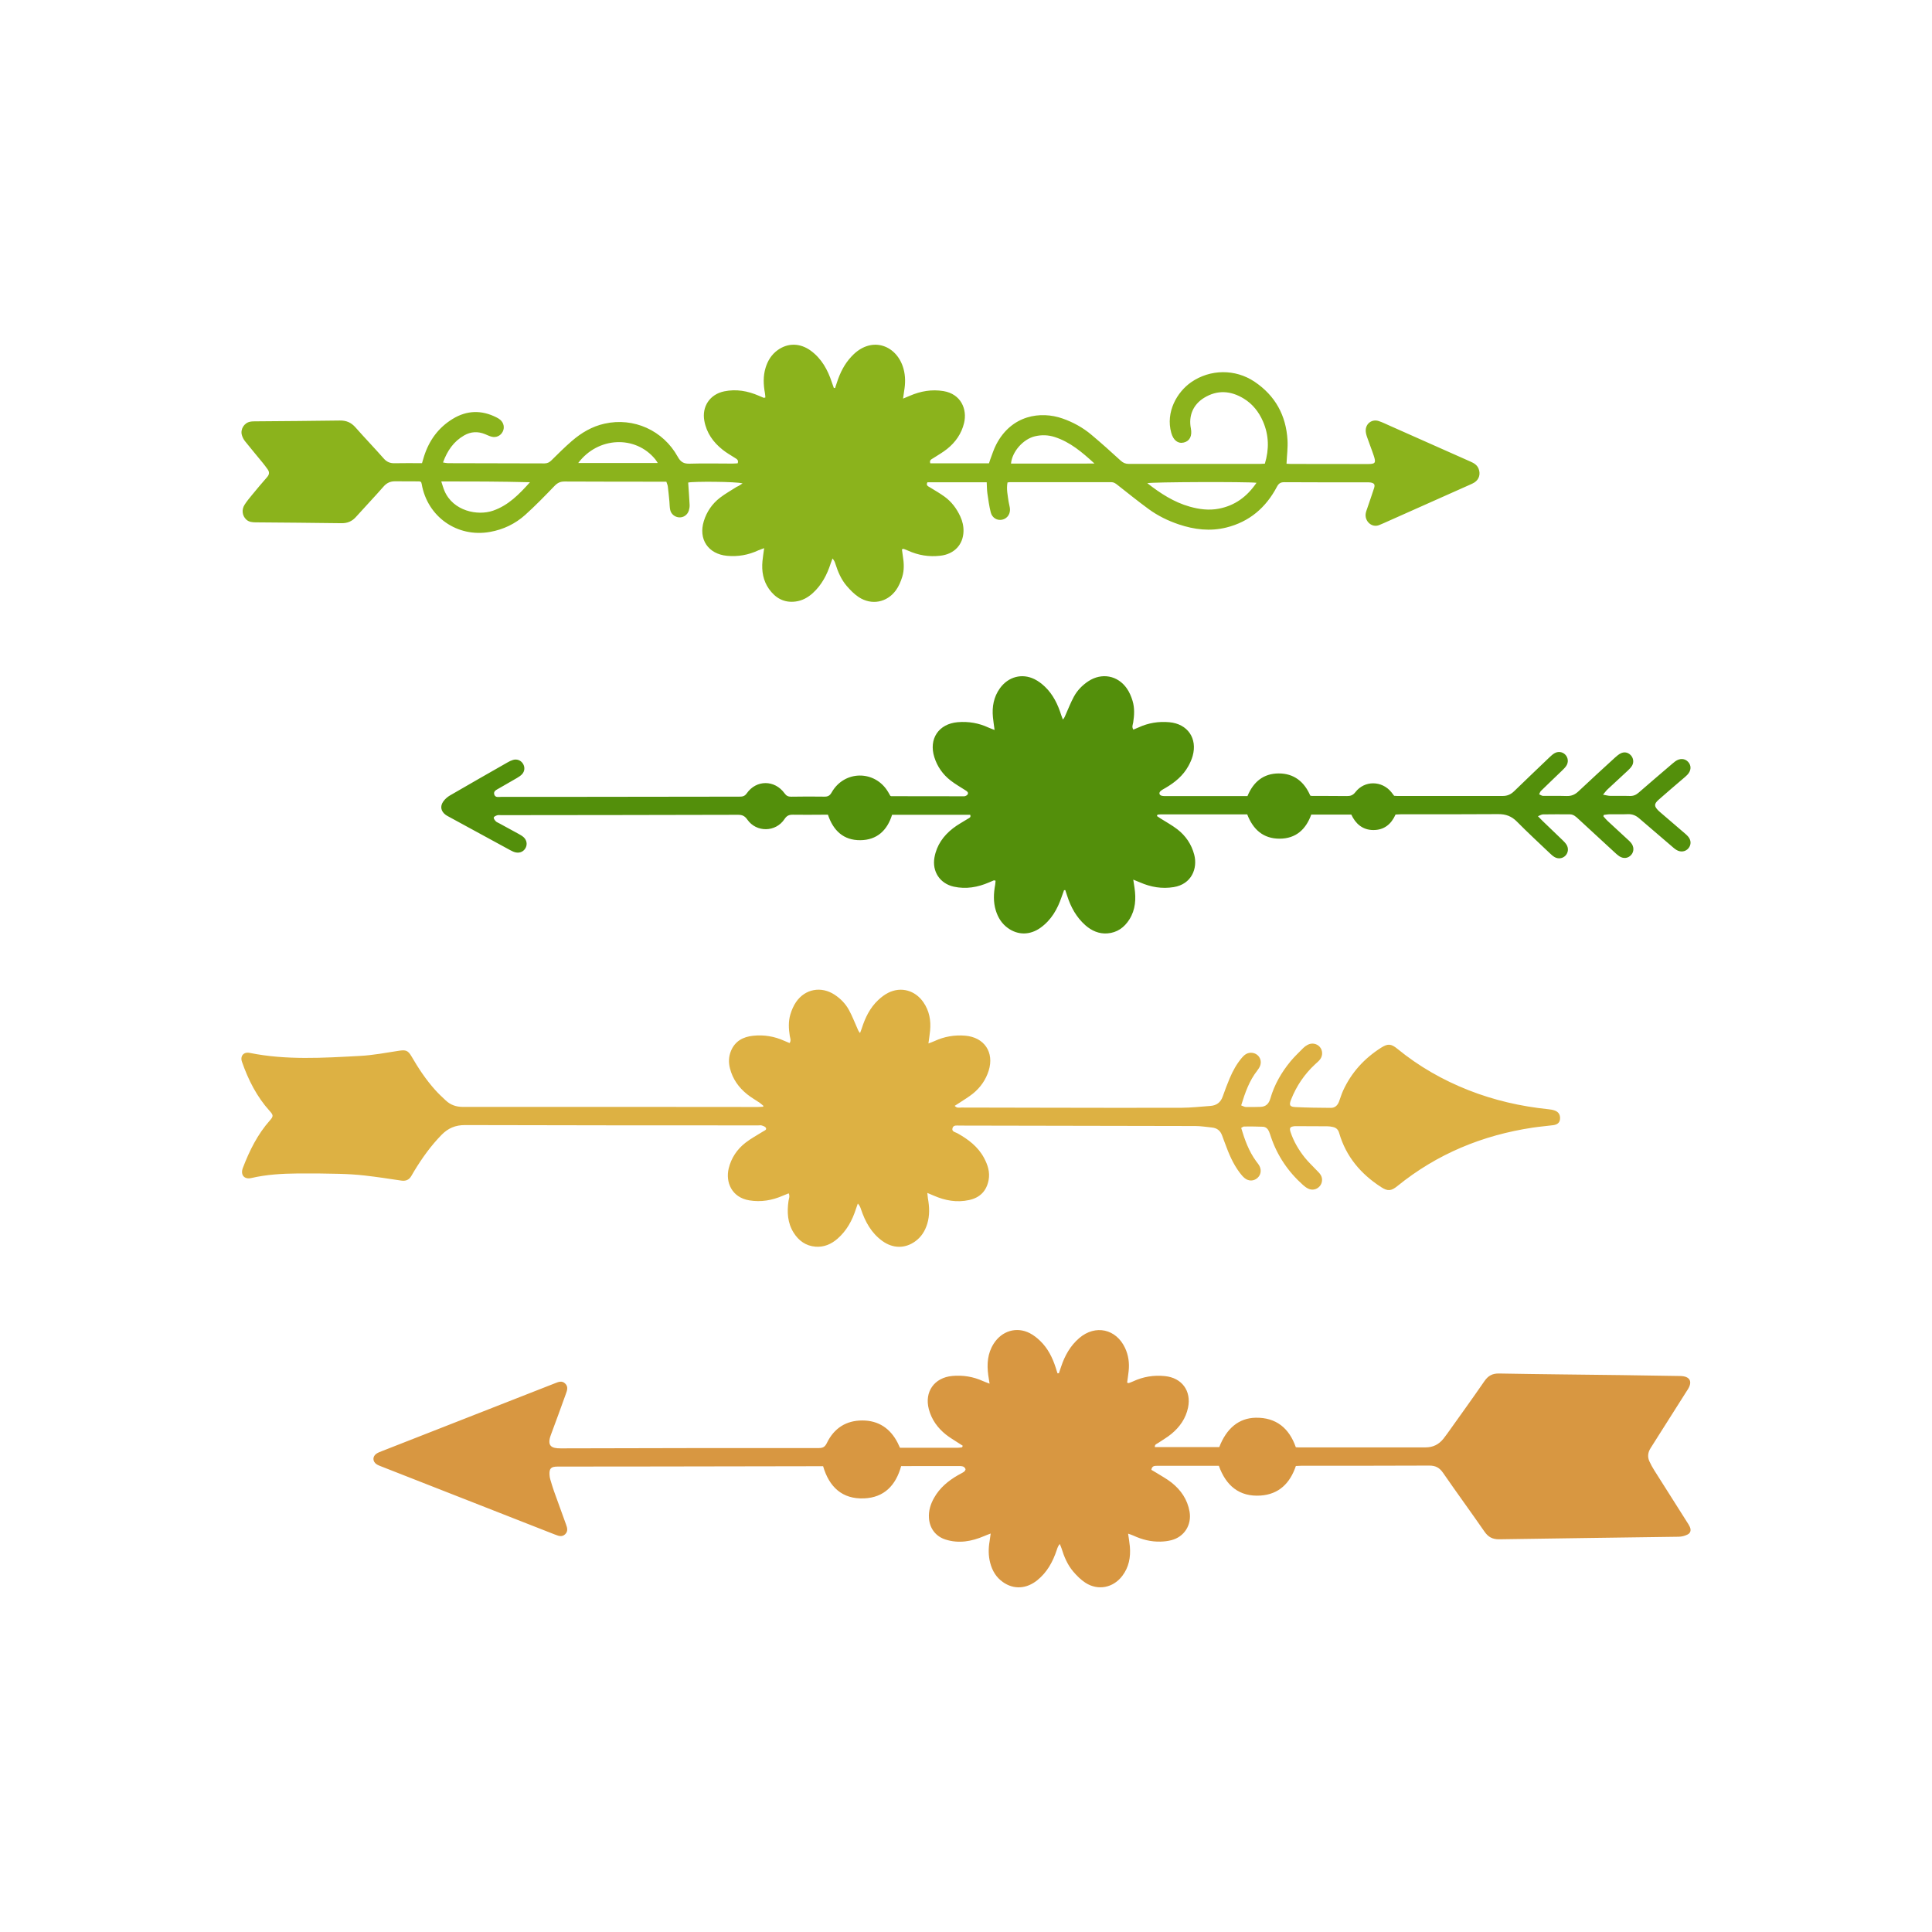 <?xml version="1.0" encoding="utf-8"?>
<!-- Generator: Adobe Illustrator 24.3.0, SVG Export Plug-In . SVG Version: 6.00 Build 0)  -->
<svg version="1.1" id="Calque_1" xmlns="http://www.w3.org/2000/svg" xmlns:xlink="http://www.w3.org/1999/xlink" x="0px" y="0px"
	 viewBox="0 0 432 432" style="enable-background:new 0 0 432 432;" xml:space="preserve">
<style type="text/css">
	.st0{fill:#AABC6F;}
	.st1{fill:#8BB31C;}
	.st2{fill:#538F0B;}
	.st3{fill:#DDB143;}
	.st4{fill:#CCCCCC;}
	.st5{fill:#333333;}
	.st6{fill:#FBB03B;}
	.st7{fill:#D89741;}
	.st8{fill:#B3B3B3;}
	.st9{fill:#736357;}
	.st10{fill:#C7B299;}
	.st11{fill:#D3C6BC;}
	.st12{fill:#998675;}
	.st13{fill:#C69C6D;}
</style>
<g>
	<path class="st7" d="M236.46,307.08c-0.14-0.43-0.27-0.87-0.41-1.3c-0.72-2.23-1.75-4.3-3.45-5.94c-0.7-0.68-1.5-1.31-2.36-1.75
		c-2.95-1.5-6.22-0.51-8.05,2.36c-1.39,2.18-1.55,4.58-1.21,7.06c0.07,0.54,0.16,1.07,0.29,1.88c-0.64-0.25-1.06-0.39-1.46-0.57
		c-2.2-1-4.49-1.37-6.89-1.15c-4.01,0.37-6.26,3.55-5.23,7.44c0.62,2.32,1.96,4.18,3.81,5.66c0.87,0.69,1.84,1.25,2.77,1.86
		c0.34,0.22,0.68,0.44,1,0.64c-0.07,0.19-0.08,0.23-0.1,0.27c-0.02,0.03-0.04,0.09-0.07,0.09c-0.34,0.04-0.68,0.1-1.01,0.1
		c-4.28,0.01-8.56,0-12.85,0c-0.2-0.42-0.35-0.77-0.52-1.11c-1.65-3.23-4.29-5-7.91-5c-3.63,0-6.31,1.74-7.9,5
		c-0.42,0.86-0.84,1.17-1.8,1.17c-19.25-0.01-38.49,0.01-57.74,0.07c-2.07,0.01-3.13-0.53-2.17-3.08c1.14-3,2.21-6.03,3.31-9.05
		c0.3-0.82,0.62-1.65-0.15-2.38c-0.73-0.7-1.51-0.34-2.28-0.04c-12.92,5.06-25.83,10.12-38.75,15.19c-0.4,0.16-0.81,0.31-1.16,0.55
		c-0.9,0.61-0.89,1.74,0.02,2.35c0.31,0.21,0.69,0.35,1.04,0.49c12.95,5.08,25.91,10.16,38.86,15.24c0.04,0.02,0.08,0.03,0.12,0.04
		c0.74,0.3,1.48,0.54,2.16-0.11c0.67-0.64,0.49-1.39,0.21-2.15c-0.91-2.49-1.82-4.99-2.71-7.49c-0.3-0.85-0.55-1.71-0.81-2.57
		c-0.1-0.33-0.16-0.67-0.18-1.01c-0.1-1.48,0.3-1.91,1.81-1.91c7.42-0.01,14.83-0.01,22.25-0.02c11.87-0.02,23.75-0.04,35.62-0.06
		c0.47,0,0.94,0,1.49,0c1.34,4.61,4.26,7.41,9.19,7.19c4.44-0.19,7.07-2.89,8.26-7.22c0.41,0,0.83,0,1.25,0
		c3.81,0,7.63-0.01,11.44-0.01c0.38,0,0.79-0.01,1.14,0.1c0.24,0.08,0.49,0.35,0.56,0.59c0.05,0.15-0.17,0.47-0.35,0.6
		c-0.42,0.29-0.9,0.5-1.34,0.76c-2.19,1.26-4.08,2.83-5.34,5.07c-0.79,1.41-1.26,2.9-1.14,4.54c0.16,2.28,1.51,4.08,3.69,4.77
		c2.97,0.95,5.84,0.43,8.63-0.76c0.41-0.18,0.83-0.33,1.48-0.58c-0.1,0.72-0.16,1.22-0.24,1.71c-0.28,1.62-0.29,3.25,0.13,4.85
		c0.46,1.75,1.33,3.24,2.85,4.3c2.41,1.7,5.26,1.55,7.71-0.44c2.17-1.76,3.45-4.11,4.32-6.72c0.14-0.44,0.28-0.87,0.67-1.37
		c0.13,0.32,0.29,0.62,0.39,0.95c0.58,1.9,1.35,3.73,2.64,5.24c0.8,0.93,1.7,1.84,2.73,2.5c2.81,1.81,6.21,1.12,8.23-1.55
		c1.48-1.94,1.89-4.18,1.69-6.56c-0.08-0.88-0.23-1.75-0.39-2.88c0.52,0.19,0.86,0.28,1.17,0.43c1.93,0.9,3.96,1.41,6.09,1.35
		c0.81-0.02,1.63-0.12,2.41-0.32c2.89-0.74,4.58-3.41,4.07-6.38c-0.47-2.71-1.93-4.84-4.04-6.51c-1.07-0.84-2.29-1.49-3.45-2.22
		c-0.35-0.22-0.72-0.42-1.05-0.62c0.13-0.88,0.68-0.9,1.26-0.9c1.97,0,3.94,0,5.92,0c2.61,0,5.23,0,7.91,0
		c1.57,4.39,4.53,6.98,9.34,6.65c4.09-0.28,6.58-2.76,7.88-6.61c0.39-0.02,0.76-0.05,1.14-0.05c9.56-0.01,19.12,0.01,28.68-0.04
		c1.39-0.01,2.29,0.46,3.09,1.62c3.04,4.41,6.21,8.73,9.26,13.14c0.84,1.22,1.81,1.74,3.31,1.72c13.37-0.22,26.74-0.37,40.12-0.57
		c0.66-0.01,1.36-0.19,1.95-0.48c0.72-0.34,0.87-1.01,0.53-1.75c-0.17-0.39-0.42-0.75-0.65-1.11c-2.43-3.84-4.87-7.67-7.29-11.51
		c-0.41-0.65-0.78-1.33-1.1-2.03c-0.45-1.01-0.32-2,0.28-2.94c0.58-0.9,1.15-1.81,1.72-2.72c2.11-3.33,4.22-6.66,6.33-9.99
		c0.09-0.14,0.19-0.29,0.28-0.43c1.1-1.77,0.45-2.94-1.69-2.98c-4.37-0.08-8.74-0.15-13.11-0.2c-9.13-0.12-18.26-0.19-27.39-0.36
		c-1.51-0.03-2.46,0.49-3.3,1.71c-2.72,3.95-5.54,7.84-8.32,11.75c-0.27,0.38-0.55,0.76-0.85,1.13c-1.03,1.28-2.33,1.94-4.01,1.93
		c-9.43-0.01-18.86,0-28.29,0.01c-0.21,0-0.42-0.03-0.7-0.04c-1.48-4.25-4.39-6.69-9-6.6c-3.76,0.08-6.51,2.39-8.12,6.57
		c-4.77,0-9.58,0-14.4,0c-0.07-0.62,0.43-0.72,0.76-0.94c0.99-0.68,2.05-1.27,2.96-2.03c1.86-1.54,3.2-3.46,3.7-5.86
		c0.78-3.74-1.38-6.67-5.17-7.05c-2.48-0.26-4.87,0.13-7.14,1.19c-0.31,0.14-0.63,0.26-0.95,0.37c-0.07,0.02-0.16-0.04-0.36-0.1
		c0.11-0.85,0.25-1.73,0.34-2.6c0.19-1.78-0.04-3.51-0.8-5.14c-2-4.29-6.65-5.3-10.24-2.23c-2.01,1.72-3.25,3.95-4.07,6.43
		c-0.16,0.48-0.33,0.96-0.49,1.44C236.67,307.06,236.56,307.07,236.46,307.08z"/>
	<path class="st3" d="M170.72,247.29c-0.3-0.25-0.58-0.52-0.9-0.74c-0.92-0.63-1.9-1.17-2.76-1.87c-1.88-1.51-3.24-3.41-3.84-5.79
		c-0.34-1.32-0.3-2.64,0.23-3.91c0.91-2.19,2.69-3.14,4.92-3.38c2.44-0.26,4.78,0.12,7.02,1.14c0.38,0.17,0.76,0.32,1.17,0.49
		c0.39-0.6,0.12-1.1,0.04-1.57c-0.26-1.63-0.34-3.26,0.13-4.84c0.29-0.97,0.71-1.95,1.28-2.78c2.03-2.94,5.63-3.58,8.61-1.62
		c1.35,0.89,2.46,2.03,3.22,3.44c0.69,1.27,1.22,2.63,1.81,3.96c0.17,0.38,0.28,0.77,0.66,1.17c0.12-0.33,0.26-0.66,0.37-1
		c0.76-2.4,1.83-4.63,3.69-6.38c0.68-0.64,1.45-1.23,2.28-1.64c2.84-1.41,5.98-0.53,7.82,2.13c1.33,1.92,1.72,4.08,1.5,6.37
		c-0.08,0.88-0.23,1.75-0.37,2.85c0.59-0.23,0.98-0.36,1.35-0.53c2.19-1.02,4.48-1.41,6.88-1.21c4.26,0.36,6.53,3.72,5.24,7.83
		c-0.65,2.05-1.85,3.77-3.52,5.12c-0.93,0.75-1.97,1.36-2.97,2.03c-0.34,0.23-0.7,0.45-1.11,0.71c0.5,0.57,1.04,0.38,1.51,0.38
		c6.56,0.02,13.12,0.03,19.67,0.04c9.86,0.01,19.72,0.05,29.57,0.01c2.14-0.01,4.27-0.26,6.41-0.41c1.38-0.1,2.3-0.77,2.77-2.1
		c0.48-1.37,1-2.74,1.56-4.08c0.7-1.66,1.57-3.24,2.75-4.62c0.52-0.61,1.11-1.07,1.95-1.09c1.56-0.04,2.65,1.42,2.11,2.89
		c-0.14,0.39-0.39,0.76-0.65,1.1c-1.78,2.27-2.71,4.92-3.59,7.78c0.39,0.14,0.73,0.35,1.07,0.36c1.07,0.03,2.14-0.01,3.21-0.03
		c1.25-0.03,1.91-0.7,2.25-1.89c0.89-3.09,2.48-5.83,4.51-8.3c0.87-1.05,1.88-1.99,2.84-2.97c0.27-0.27,0.59-0.5,0.93-0.69
		c0.97-0.54,2.12-0.33,2.8,0.48c0.63,0.75,0.67,1.91,0.04,2.74c-0.31,0.4-0.71,0.74-1.09,1.08c-2.4,2.22-4.19,4.86-5.39,7.89
		c-0.51,1.29-0.34,1.65,1.05,1.71c2.61,0.13,5.22,0.15,7.83,0.17c0.92,0.01,1.5-0.55,1.82-1.38c0.31-0.8,0.54-1.63,0.89-2.41
		c1.86-4.1,4.77-7.28,8.56-9.68c1.47-0.93,2.22-0.87,3.59,0.25c4.81,3.94,10.14,6.99,15.93,9.27c5.74,2.26,11.69,3.62,17.81,4.25
		c0.51,0.05,1.03,0.13,1.5,0.31c0.87,0.32,1.24,1.02,1.14,1.94c-0.08,0.74-0.56,1.19-1.5,1.32c-1.53,0.2-3.07,0.32-4.59,0.55
		c-11.25,1.69-21.42,5.88-30.29,13.08c-1.36,1.1-2.14,1.18-3.6,0.23c-4.55-2.93-7.87-6.83-9.4-12.11c-0.22-0.77-0.66-1.18-1.38-1.34
		c-0.41-0.1-0.85-0.16-1.27-0.16c-2.36-0.02-4.71-0.02-7.07-0.03c-0.09,0-0.17,0-0.26,0.01c-1.01,0.11-1.2,0.38-0.88,1.34
		c0.7,2.1,1.82,3.98,3.18,5.69c0.8,1,1.75,1.87,2.63,2.81c0.32,0.34,0.68,0.66,0.92,1.06c0.49,0.79,0.37,1.85-0.22,2.52
		c-0.64,0.74-1.66,0.98-2.57,0.54c-0.42-0.2-0.81-0.49-1.15-0.8c-3.33-2.97-5.76-6.55-7.19-10.78c-0.14-0.4-0.26-0.82-0.43-1.21
		c-0.26-0.59-0.71-1.02-1.36-1.05c-1.41-0.06-2.82-0.06-4.23-0.05c-0.18,0-0.36,0.18-0.63,0.32c0.8,2.67,1.72,5.22,3.36,7.46
		c0.25,0.35,0.54,0.67,0.73,1.05c0.5,0.96,0.3,2.02-0.47,2.69c-0.82,0.71-1.94,0.75-2.83,0.03c-0.43-0.35-0.79-0.79-1.12-1.23
		c-1.49-1.97-2.43-4.22-3.27-6.52c-0.22-0.6-0.45-1.2-0.67-1.8c-0.39-1.08-1.15-1.67-2.29-1.78c-1.24-0.12-2.47-0.33-3.71-0.33
		c-17.57-0.05-35.15-0.07-52.72-0.1c-0.58,0-1.33-0.17-1.55,0.55c-0.26,0.83,0.62,0.9,1.09,1.17c2.43,1.36,4.6,2.99,5.95,5.51
		c0.82,1.54,1.36,3.15,1.03,4.93c-0.46,2.45-1.92,3.96-4.36,4.49c-2.74,0.6-5.36,0.13-7.9-0.98c-0.41-0.18-0.83-0.35-1.45-0.61
		c0.06,0.56,0.08,0.88,0.13,1.2c0.35,1.92,0.43,3.83-0.15,5.72c-0.49,1.6-1.34,2.96-2.73,3.94c-2.26,1.61-4.94,1.59-7.3-0.11
		c-2.47-1.78-3.85-4.31-4.79-7.13c-0.14-0.42-0.3-0.83-0.7-1.25c-0.15,0.42-0.3,0.85-0.44,1.27c-0.82,2.53-2.05,4.8-4.08,6.58
		c-1.41,1.24-3.06,1.95-4.94,1.8c-2.15-0.17-3.77-1.33-4.9-3.14c-1.37-2.19-1.49-4.6-1.14-7.08c0.08-0.53,0.35-1.05,0.04-1.71
		c-0.46,0.19-0.88,0.35-1.3,0.53c-2.41,1.05-4.89,1.47-7.52,1.04c-3.91-0.65-5.34-4.06-4.59-7.15c0.57-2.33,1.86-4.25,3.72-5.71
		c1.24-0.97,2.65-1.72,3.99-2.56c0.32-0.2,0.83-0.34,0.6-0.8c-0.13-0.26-0.57-0.41-0.91-0.52c-0.23-0.08-0.51-0.02-0.77-0.02
		c-21.86-0.01-43.72,0-65.58-0.07c-2.15-0.01-3.79,0.69-5.25,2.18c-2.39,2.44-4.35,5.18-6.11,8.08c-0.22,0.37-0.43,0.74-0.65,1.11
		c-0.51,0.88-1.24,1.2-2.27,1.04c-2.71-0.41-5.42-0.82-8.14-1.13c-1.91-0.22-3.84-0.33-5.77-0.38c-3.08-0.08-6.17-0.11-9.26-0.08
		c-3.47,0.03-6.93,0.23-10.34,1.02c-1.64,0.38-2.47-0.77-1.9-2.25c1.48-3.87,3.29-7.53,6.07-10.66c0.79-0.88,0.76-1.17-0.05-2.06
		c-2.9-3.2-4.8-6.97-6.21-11c-0.46-1.31,0.36-2.29,1.73-2.01c8.16,1.65,16.39,1.12,24.6,0.68c2.94-0.15,5.86-0.71,8.78-1.16
		c1.48-0.23,2.01-0.08,2.77,1.22c1.55,2.68,3.25,5.25,5.32,7.55c0.74,0.83,1.56,1.59,2.37,2.35c1.08,1.01,2.33,1.44,3.85,1.44
		c18.99-0.02,37.97,0,56.96,0.01c2.96,0,5.91,0.01,8.87,0.01c0.41,0,0.82-0.04,1.23-0.06C170.64,247.46,170.68,247.38,170.72,247.29
		z"/>
	<path class="st1" d="M166.04,108.09c-1.31-0.42-11.04-0.47-12.16-0.19c0.11,1.67,0.24,3.33,0.32,4.99
		c0.02,0.42-0.05,0.86-0.17,1.26c-0.31,0.98-1.18,1.58-2.13,1.54c-0.95-0.04-1.82-0.69-2.04-1.67c-0.14-0.62-0.12-1.27-0.18-1.91
		c-0.11-1.11-0.21-2.21-0.35-3.32c-0.04-0.33-0.19-0.64-0.33-1.08c-0.44,0-0.86,0-1.28,0c-7.16-0.01-14.32,0-21.47-0.04
		c-0.94-0.01-1.57,0.28-2.23,0.96c-2.14,2.22-4.29,4.44-6.58,6.5c-2.23,2-4.89,3.28-7.88,3.81c-7.32,1.31-14-3.38-15.27-10.73
		c-0.02-0.12-0.07-0.25-0.12-0.42c-0.14-0.05-0.29-0.15-0.45-0.15c-1.8-0.02-3.6-0.02-5.4-0.02c-1.03,0-1.84,0.35-2.56,1.18
		c-2,2.29-4.11,4.49-6.14,6.76c-0.89,1.01-1.93,1.45-3.27,1.43c-6.39-0.09-12.77-0.14-19.16-0.19c-0.79-0.01-1.55-0.07-2.15-0.65
		c-0.88-0.85-1.06-2.18-0.35-3.29c0.48-0.76,1.06-1.45,1.63-2.15c1.12-1.36,2.24-2.71,3.4-4.02c0.51-0.58,0.57-1.12,0.14-1.73
		c-0.35-0.49-0.71-0.97-1.08-1.43c-1.33-1.63-2.68-3.23-3.99-4.87c-0.31-0.39-0.56-0.87-0.7-1.35c-0.39-1.33,0.5-2.76,1.86-3.02
		c0.46-0.09,0.94-0.07,1.41-0.08c6.21-0.06,12.43-0.08,18.64-0.18c1.45-0.02,2.53,0.45,3.49,1.54c2.07,2.35,4.24,4.6,6.31,6.95
		c0.69,0.79,1.45,1.09,2.47,1.06c2.01-0.05,4.02-0.01,6.09-0.01c0.16-0.55,0.3-1.03,0.45-1.51c1.13-3.56,3.2-6.43,6.41-8.39
		c3.19-1.95,6.47-2.02,9.79-0.34c0.3,0.15,0.61,0.33,0.86,0.55c0.8,0.69,1,1.79,0.52,2.68c-0.48,0.91-1.48,1.36-2.5,1.08
		c-0.49-0.13-0.96-0.37-1.43-0.56c-1.61-0.66-3.18-0.58-4.69,0.29c-2.34,1.35-3.75,3.41-4.71,6.04c0.46,0.07,0.78,0.16,1.09,0.16
		c7.2,0.02,14.4,0.02,21.6,0.05c0.66,0,1.11-0.24,1.56-0.69c1.49-1.47,2.98-2.96,4.57-4.33c2.13-1.84,4.52-3.25,7.31-3.87
		c6.49-1.45,13.08,1.48,16.36,7.41c0.66,1.19,1.35,1.58,2.67,1.54c3.17-0.1,6.34-0.02,9.51-0.02c0.41,0,0.83-0.04,1.22-0.06
		c0.25-0.71-0.18-0.94-0.58-1.19c-0.94-0.6-1.92-1.15-2.78-1.84c-2.11-1.67-3.61-3.77-4.1-6.48c-0.58-3.2,1.25-5.92,4.44-6.58
		c2.7-0.56,5.28-0.09,7.77,0.99c0.35,0.15,0.7,0.31,1.06,0.45c0.06,0.03,0.16-0.03,0.38-0.07c-0.03-0.3-0.03-0.62-0.09-0.93
		c-0.35-1.92-0.44-3.83,0.14-5.72c0.49-1.6,1.33-2.96,2.71-3.95c2.28-1.64,5.02-1.6,7.41,0.15c2.41,1.78,3.78,4.27,4.69,7.05
		c0.14,0.43,0.3,0.85,0.45,1.27c0.09,0.01,0.19,0.01,0.28,0.02c0.14-0.42,0.28-0.84,0.42-1.27c0.69-2.14,1.68-4.12,3.24-5.78
		c0.15-0.16,0.3-0.31,0.45-0.46c4.3-4.14,9.76-1.98,11.19,3.2c0.45,1.64,0.43,3.3,0.14,4.97c-0.08,0.48-0.14,0.97-0.24,1.7
		c0.67-0.28,1.09-0.45,1.51-0.63c2.41-1.04,4.89-1.48,7.52-1.05c3.92,0.65,5.35,4.05,4.61,7.14c-0.57,2.37-1.91,4.3-3.81,5.81
		c-0.97,0.77-2.06,1.39-3.1,2.06c-0.39,0.25-0.89,0.41-0.64,1.14c4.32,0,8.67,0,13.12,0c0.08-0.25,0.17-0.57,0.29-0.88
		c0.43-1.12,0.78-2.28,1.33-3.33c3.43-6.61,9.93-7.52,14.83-5.81c2.37,0.83,4.55,2.03,6.46,3.64c2.23,1.87,4.4,3.82,6.55,5.79
		c0.55,0.5,1.08,0.72,1.82,0.72c9.77-0.02,19.54,0,29.32,0c0.34,0,0.68-0.03,1.09-0.05c0.97-3.21,0.92-6.35-0.41-9.42
		c-0.92-2.14-2.33-3.93-4.32-5.14c-2.89-1.76-5.89-1.99-8.87-0.16c-2.44,1.5-3.5,4.01-2.95,6.82c0.33,1.69-0.24,2.85-1.58,3.17
		c-1.3,0.32-2.34-0.51-2.8-2.16c-1.3-4.65,1.28-9.13,4.47-11.34c4.21-2.91,9.84-3,14.16-0.09c4.61,3.1,7.04,7.52,7.36,13.04
		c0.1,1.73-0.14,3.48-0.22,5.29c0.32,0.02,0.69,0.05,1.07,0.05c5.7,0.01,11.4,0.02,17.1,0.02c1.69,0,1.88-0.24,1.33-1.89
		c-0.47-1.42-1.04-2.81-1.52-4.23c-0.16-0.48-0.29-1-0.27-1.5c0.08-1.52,1.47-2.47,2.91-1.99c0.85,0.28,1.66,0.69,2.48,1.05
		c5.99,2.66,11.97,5.33,17.96,7.98c0.8,0.35,1.54,0.74,1.89,1.63c0.46,1.17,0.14,2.35-0.9,3.05c-0.32,0.21-0.68,0.36-1.03,0.52
		c-6.45,2.88-12.9,5.75-19.36,8.63c-0.27,0.12-0.56,0.22-0.83,0.35c-1.72,0.8-3.45-0.84-3.11-2.62c0.08-0.42,0.25-0.82,0.38-1.22
		c0.49-1.46,1.01-2.91,1.48-4.38c0.25-0.78,0.05-1.1-0.75-1.25c-0.29-0.05-0.6-0.04-0.9-0.04c-6.13,0-12.26,0.01-18.39-0.03
		c-0.84-0.01-1.27,0.24-1.68,1.01c-2.46,4.67-6.16,7.85-11.34,9.13c-3.61,0.89-7.15,0.46-10.62-0.71c-2.41-0.81-4.69-1.93-6.73-3.42
		c-2.38-1.74-4.68-3.6-7.01-5.43c-0.41-0.32-0.78-0.59-1.35-0.59c-7.54,0.02-15.09,0-22.63,0c-0.17,0-0.33,0.04-0.57,0.07
		c-0.28,1.47,0.05,2.89,0.25,4.31c0.07,0.47,0.22,0.92,0.28,1.38c0.18,1.29-0.53,2.36-1.71,2.63c-1.09,0.25-2.24-0.37-2.56-1.61
		c-0.36-1.4-0.55-2.85-0.76-4.29c-0.11-0.79-0.1-1.61-0.15-2.46c-4.5,0-8.89,0-13.26,0c-0.36,0.7,0.13,0.88,0.54,1.12
		c1.09,0.67,2.21,1.31,3.25,2.06c1.6,1.15,2.75,2.69,3.57,4.47c0.49,1.07,0.75,2.18,0.71,3.36c-0.09,2.95-2.08,5.05-5.16,5.41
		c-2.53,0.3-4.95-0.09-7.27-1.15c-0.31-0.14-0.63-0.27-0.95-0.38c-0.06-0.02-0.16,0.04-0.39,0.1c0.06,0.47,0.12,0.96,0.2,1.45
		c0.26,1.58,0.35,3.18-0.13,4.71c-0.33,1.05-0.77,2.11-1.41,2.99c-2,2.76-5.46,3.41-8.31,1.54c-1.02-0.67-1.91-1.59-2.71-2.52
		c-1.21-1.42-1.94-3.12-2.5-4.89c-0.12-0.4-0.27-0.79-0.66-1.23c-0.13,0.36-0.28,0.72-0.4,1.08c-0.81,2.53-2,4.82-3.99,6.64
		c-1.11,1.01-2.37,1.71-3.86,1.9c-2.57,0.34-4.51-0.77-5.95-2.8c-1.32-1.87-1.67-4.01-1.46-6.25c0.08-0.88,0.23-1.75,0.38-2.88
		c-0.56,0.21-0.95,0.33-1.31,0.49c-2.23,1.04-4.56,1.45-7,1.22c-4.21-0.4-6.44-3.71-5.18-7.77c0.65-2.1,1.87-3.87,3.6-5.21
		c1.18-0.91,2.5-1.64,3.76-2.45C165.17,108.68,165.49,108.45,166.04,108.09z M280.96,107.95c-2.23-0.26-23.43-0.18-24.42,0.09
		c2.92,2.28,5.94,4.25,9.5,5.25c2.13,0.6,4.27,0.87,6.46,0.46C276.12,113.06,278.82,111.08,280.96,107.95z M98.67,107.65
		c0.3,0.9,0.46,1.52,0.71,2.1c1.93,4.52,7.39,5.64,10.86,4.44c3.45-1.19,5.87-3.7,8.26-6.36
		C111.95,107.66,105.43,107.65,98.67,107.65z M244.73,103.65c-2.78-2.55-5.43-4.8-8.86-5.92c-1.47-0.48-2.93-0.53-4.43-0.18
		c-2.63,0.61-5.12,3.4-5.38,6.11C232.18,103.65,238.29,103.65,244.73,103.65z M129.29,103.53c5.94,0,11.8,0,17.79,0
		c-0.24-0.36-0.38-0.61-0.57-0.84C142.08,97.28,133.7,97.64,129.29,103.53z"/>
	<path class="st2" d="M358.61,182.22c0.45-0.05,0.9-0.15,1.35-0.15c1.33-0.02,2.66,0.04,3.99-0.02c1.01-0.05,1.82,0.28,2.57,0.93
		c2.4,2.08,4.81,4.13,7.22,6.19c0.36,0.31,0.71,0.63,1.11,0.87c0.93,0.58,2.03,0.42,2.68-0.35c0.67-0.79,0.65-1.85-0.11-2.69
		c-0.37-0.41-0.81-0.76-1.23-1.12c-1.53-1.32-3.06-2.62-4.59-3.94c-0.26-0.22-0.53-0.44-0.77-0.68c-0.99-0.98-1.01-1.5,0.05-2.44
		c1.76-1.57,3.57-3.08,5.35-4.62c0.36-0.31,0.73-0.6,1.05-0.94c0.89-0.92,0.96-2.04,0.21-2.88c-0.73-0.82-1.88-0.88-2.9-0.14
		c-0.38,0.28-0.73,0.6-1.09,0.9c-2.38,2.04-4.76,4.06-7.12,6.12c-0.59,0.51-1.19,0.75-1.97,0.72c-1.46-0.05-2.91,0.01-4.37-0.02
		c-0.44-0.01-0.87-0.14-1.6-0.27c0.47-0.56,0.73-0.93,1.05-1.22c1.5-1.41,3.03-2.79,4.53-4.2c0.34-0.32,0.68-0.67,0.91-1.06
		c0.46-0.77,0.3-1.75-0.31-2.37c-0.61-0.62-1.44-0.79-2.24-0.38c-0.45,0.23-0.85,0.57-1.23,0.91c-2.75,2.52-5.51,5.03-8.22,7.59
		c-0.77,0.73-1.58,1.07-2.64,1.03c-1.76-0.06-3.51,0-5.27-0.03c-0.29-0.01-0.58-0.23-0.86-0.36c0.13-0.25,0.21-0.56,0.4-0.75
		c1.56-1.53,3.15-3.03,4.72-4.55c0.34-0.33,0.68-0.66,0.94-1.05c0.54-0.81,0.43-1.82-0.2-2.49c-0.64-0.67-1.64-0.82-2.47-0.31
		c-0.4,0.24-0.75,0.57-1.09,0.89c-2.64,2.52-5.27,5.03-7.89,7.57c-0.72,0.7-1.51,1.07-2.52,1.07c-7.89-0.01-15.77,0-23.66,0
		c-0.21,0-0.42-0.02-0.66-0.04c-0.21-0.27-0.41-0.55-0.62-0.81c-2.11-2.61-5.99-2.66-8.03-0.02c-0.56,0.72-1.11,0.9-1.93,0.89
		c-2.61-0.03-5.23-0.02-7.84-0.03c-0.08,0-0.17-0.04-0.33-0.07c-1.32-3.06-3.61-4.97-7.06-4.96c-3.41,0.01-5.67,1.89-6.98,5.06
		c-0.39,0-0.77,0-1.15,0c-5.57,0.01-11.14,0.01-16.72,0.01c-0.43,0-0.87,0.02-1.28-0.07c-0.58-0.13-0.72-0.66-0.28-1.06
		c0.31-0.28,0.71-0.47,1.08-0.69c2.11-1.23,3.95-2.74,5.14-4.91c0.39-0.71,0.73-1.46,0.95-2.24c1.11-3.95-1.13-7.18-5.2-7.55
		c-2.4-0.22-4.7,0.15-6.89,1.16c-0.38,0.17-0.76,0.32-1.17,0.49c-0.39-0.6-0.12-1.09-0.04-1.57c0.26-1.63,0.34-3.26-0.13-4.84
		c-0.29-0.97-0.7-1.95-1.28-2.78c-2.03-2.94-5.63-3.59-8.61-1.63c-1.35,0.89-2.46,2.03-3.23,3.44c-0.69,1.27-1.22,2.63-1.81,3.96
		c-0.17,0.37-0.28,0.77-0.66,1.17c-0.12-0.33-0.26-0.66-0.37-1c-0.76-2.4-1.83-4.63-3.68-6.38c-0.68-0.64-1.45-1.23-2.28-1.64
		c-2.8-1.39-5.88-0.56-7.74,2.02c-1.4,1.94-1.79,4.14-1.57,6.47c0.08,0.88,0.23,1.75,0.37,2.86c-0.59-0.23-0.98-0.36-1.35-0.53
		c-2.19-1.02-4.48-1.41-6.88-1.21c-4.26,0.36-6.54,3.72-5.24,7.83c0.66,2.1,1.89,3.85,3.62,5.2c1.04,0.81,2.2,1.47,3.32,2.19
		c0.34,0.22,0.73,0.46,0.53,0.89c-0.11,0.23-0.52,0.46-0.79,0.46c-5.44,0.01-10.88,0-16.33-0.02c-0.04,0-0.08-0.03-0.19-0.08
		c-0.14-0.24-0.3-0.53-0.47-0.82c-2.9-4.97-9.81-4.96-12.65,0.06c-0.4,0.7-0.81,0.95-1.59,0.94c-2.49-0.04-4.97-0.03-7.46,0.01
		c-0.66,0.01-1.07-0.18-1.48-0.75c-2.21-3.05-6.32-3.06-8.46,0.01c-0.51,0.73-1.06,0.73-1.75,0.73
		c-13.16,0.01-26.32,0.03-39.48,0.05c-4.54,0.01-9.09,0.01-13.63,0c-0.57,0-1.34,0.22-1.58-0.5c-0.27-0.8,0.5-1.08,1.04-1.4
		c1.33-0.78,2.68-1.53,4.01-2.31c0.4-0.24,0.81-0.5,1.13-0.83c0.64-0.67,0.7-1.62,0.23-2.37c-0.47-0.76-1.34-1.11-2.22-0.85
		c-0.41,0.12-0.8,0.31-1.17,0.52c-4.31,2.46-8.63,4.92-12.93,7.42c-0.57,0.33-1.12,0.81-1.5,1.35c-0.78,1.1-0.52,2.24,0.57,3.02
		c0.21,0.15,0.44,0.26,0.67,0.39c4.59,2.5,9.17,5,13.77,7.5c0.37,0.2,0.77,0.39,1.18,0.48c0.97,0.21,1.84-0.23,2.25-1.07
		c0.38-0.79,0.21-1.71-0.49-2.34c-0.31-0.28-0.69-0.5-1.07-0.71c-1.46-0.81-2.93-1.6-4.4-2.4c-0.26-0.14-0.57-0.25-0.76-0.46
		c-0.21-0.23-0.48-0.58-0.43-0.82c0.05-0.22,0.47-0.41,0.76-0.5c0.27-0.09,0.59-0.03,0.89-0.03c17.66-0.02,35.32-0.03,52.98-0.08
		c0.96,0,1.51,0.28,2.07,1.08c2.03,2.9,6.33,2.84,8.3-0.11c0.5-0.76,1.01-1,1.86-0.99c2.18,0.04,4.37,0.01,6.56,0
		c0.42,0,0.84,0,1.3,0c1.18,3.56,3.5,5.74,7.26,5.7c3.7-0.04,5.99-2.18,7.08-5.68c5.88,0,11.68,0,17.47,0
		c0.23,0.61-0.23,0.7-0.54,0.9c-1.12,0.71-2.31,1.33-3.35,2.15c-2.12,1.66-3.61,3.76-4.1,6.47c-0.57,3.15,1.21,5.86,4.32,6.55
		c2.74,0.6,5.36,0.14,7.9-0.96c0.35-0.15,0.7-0.31,1.06-0.45c0.06-0.02,0.16,0.03,0.38,0.08c-0.03,0.29-0.04,0.61-0.09,0.92
		c-0.35,1.92-0.44,3.83,0.14,5.72c0.49,1.6,1.33,2.96,2.71,3.95c2.26,1.62,4.94,1.61,7.3-0.08c2.4-1.72,3.78-4.15,4.71-6.88
		c0.17-0.51,0.36-1.01,0.54-1.51c0.09-0.01,0.18-0.01,0.28-0.02c0.14,0.42,0.28,0.84,0.42,1.27c0.81,2.53,2.05,4.8,4.07,6.59
		c1.41,1.24,3.05,1.96,4.93,1.82c2.15-0.16,3.77-1.31,4.91-3.12c1.38-2.19,1.51-4.59,1.15-7.07c-0.08-0.53-0.16-1.06-0.28-1.83
		c0.68,0.28,1.1,0.44,1.52,0.62c2.41,1.05,4.89,1.48,7.52,1.05c4.01-0.65,5.39-4.19,4.59-7.25c-0.61-2.32-1.9-4.23-3.78-5.68
		c-1.18-0.91-2.51-1.63-3.77-2.43c-0.27-0.17-0.54-0.36-0.79-0.53c0.06-0.14,0.07-0.18,0.09-0.22c0.02-0.04,0.04-0.09,0.07-0.1
		c0.21-0.02,0.43-0.05,0.64-0.05c6.47,0,12.94,0,19.39,0c1.31,3.38,3.58,5.44,7.25,5.43c3.62-0.01,5.86-2.05,7.07-5.39
		c2.97,0,5.91,0,8.95,0c0.95,2.04,2.51,3.44,4.9,3.46c2.4,0.02,4.02-1.27,5-3.47c0.37-0.02,0.75-0.05,1.13-0.05
		c7.29-0.01,14.57,0.02,21.86-0.04c1.66-0.01,2.95,0.47,4.13,1.66c2.38,2.41,4.87,4.71,7.32,7.04c0.34,0.32,0.69,0.65,1.09,0.89
		c0.83,0.5,1.85,0.34,2.47-0.32c0.63-0.66,0.73-1.68,0.19-2.49c-0.26-0.39-0.6-0.72-0.94-1.05c-1.45-1.4-2.91-2.79-4.36-4.19
		c-0.3-0.29-0.59-0.6-1.05-1.07c0.48-0.18,0.8-0.41,1.13-0.41c2.01-0.03,4.03-0.03,6.04-0.01c0.79,0.01,1.33,0.53,1.87,1.03
		c2.68,2.47,5.35,4.94,8.04,7.41c0.35,0.32,0.69,0.65,1.08,0.91c0.94,0.63,1.98,0.51,2.68-0.27c0.67-0.75,0.67-1.84-0.02-2.7
		c-0.24-0.3-0.53-0.56-0.82-0.82c-1.48-1.37-2.97-2.73-4.44-4.1c-0.33-0.31-0.62-0.67-0.92-1.01
		C358.53,182.45,358.57,182.33,358.61,182.22z"/>
</g>
</svg>
